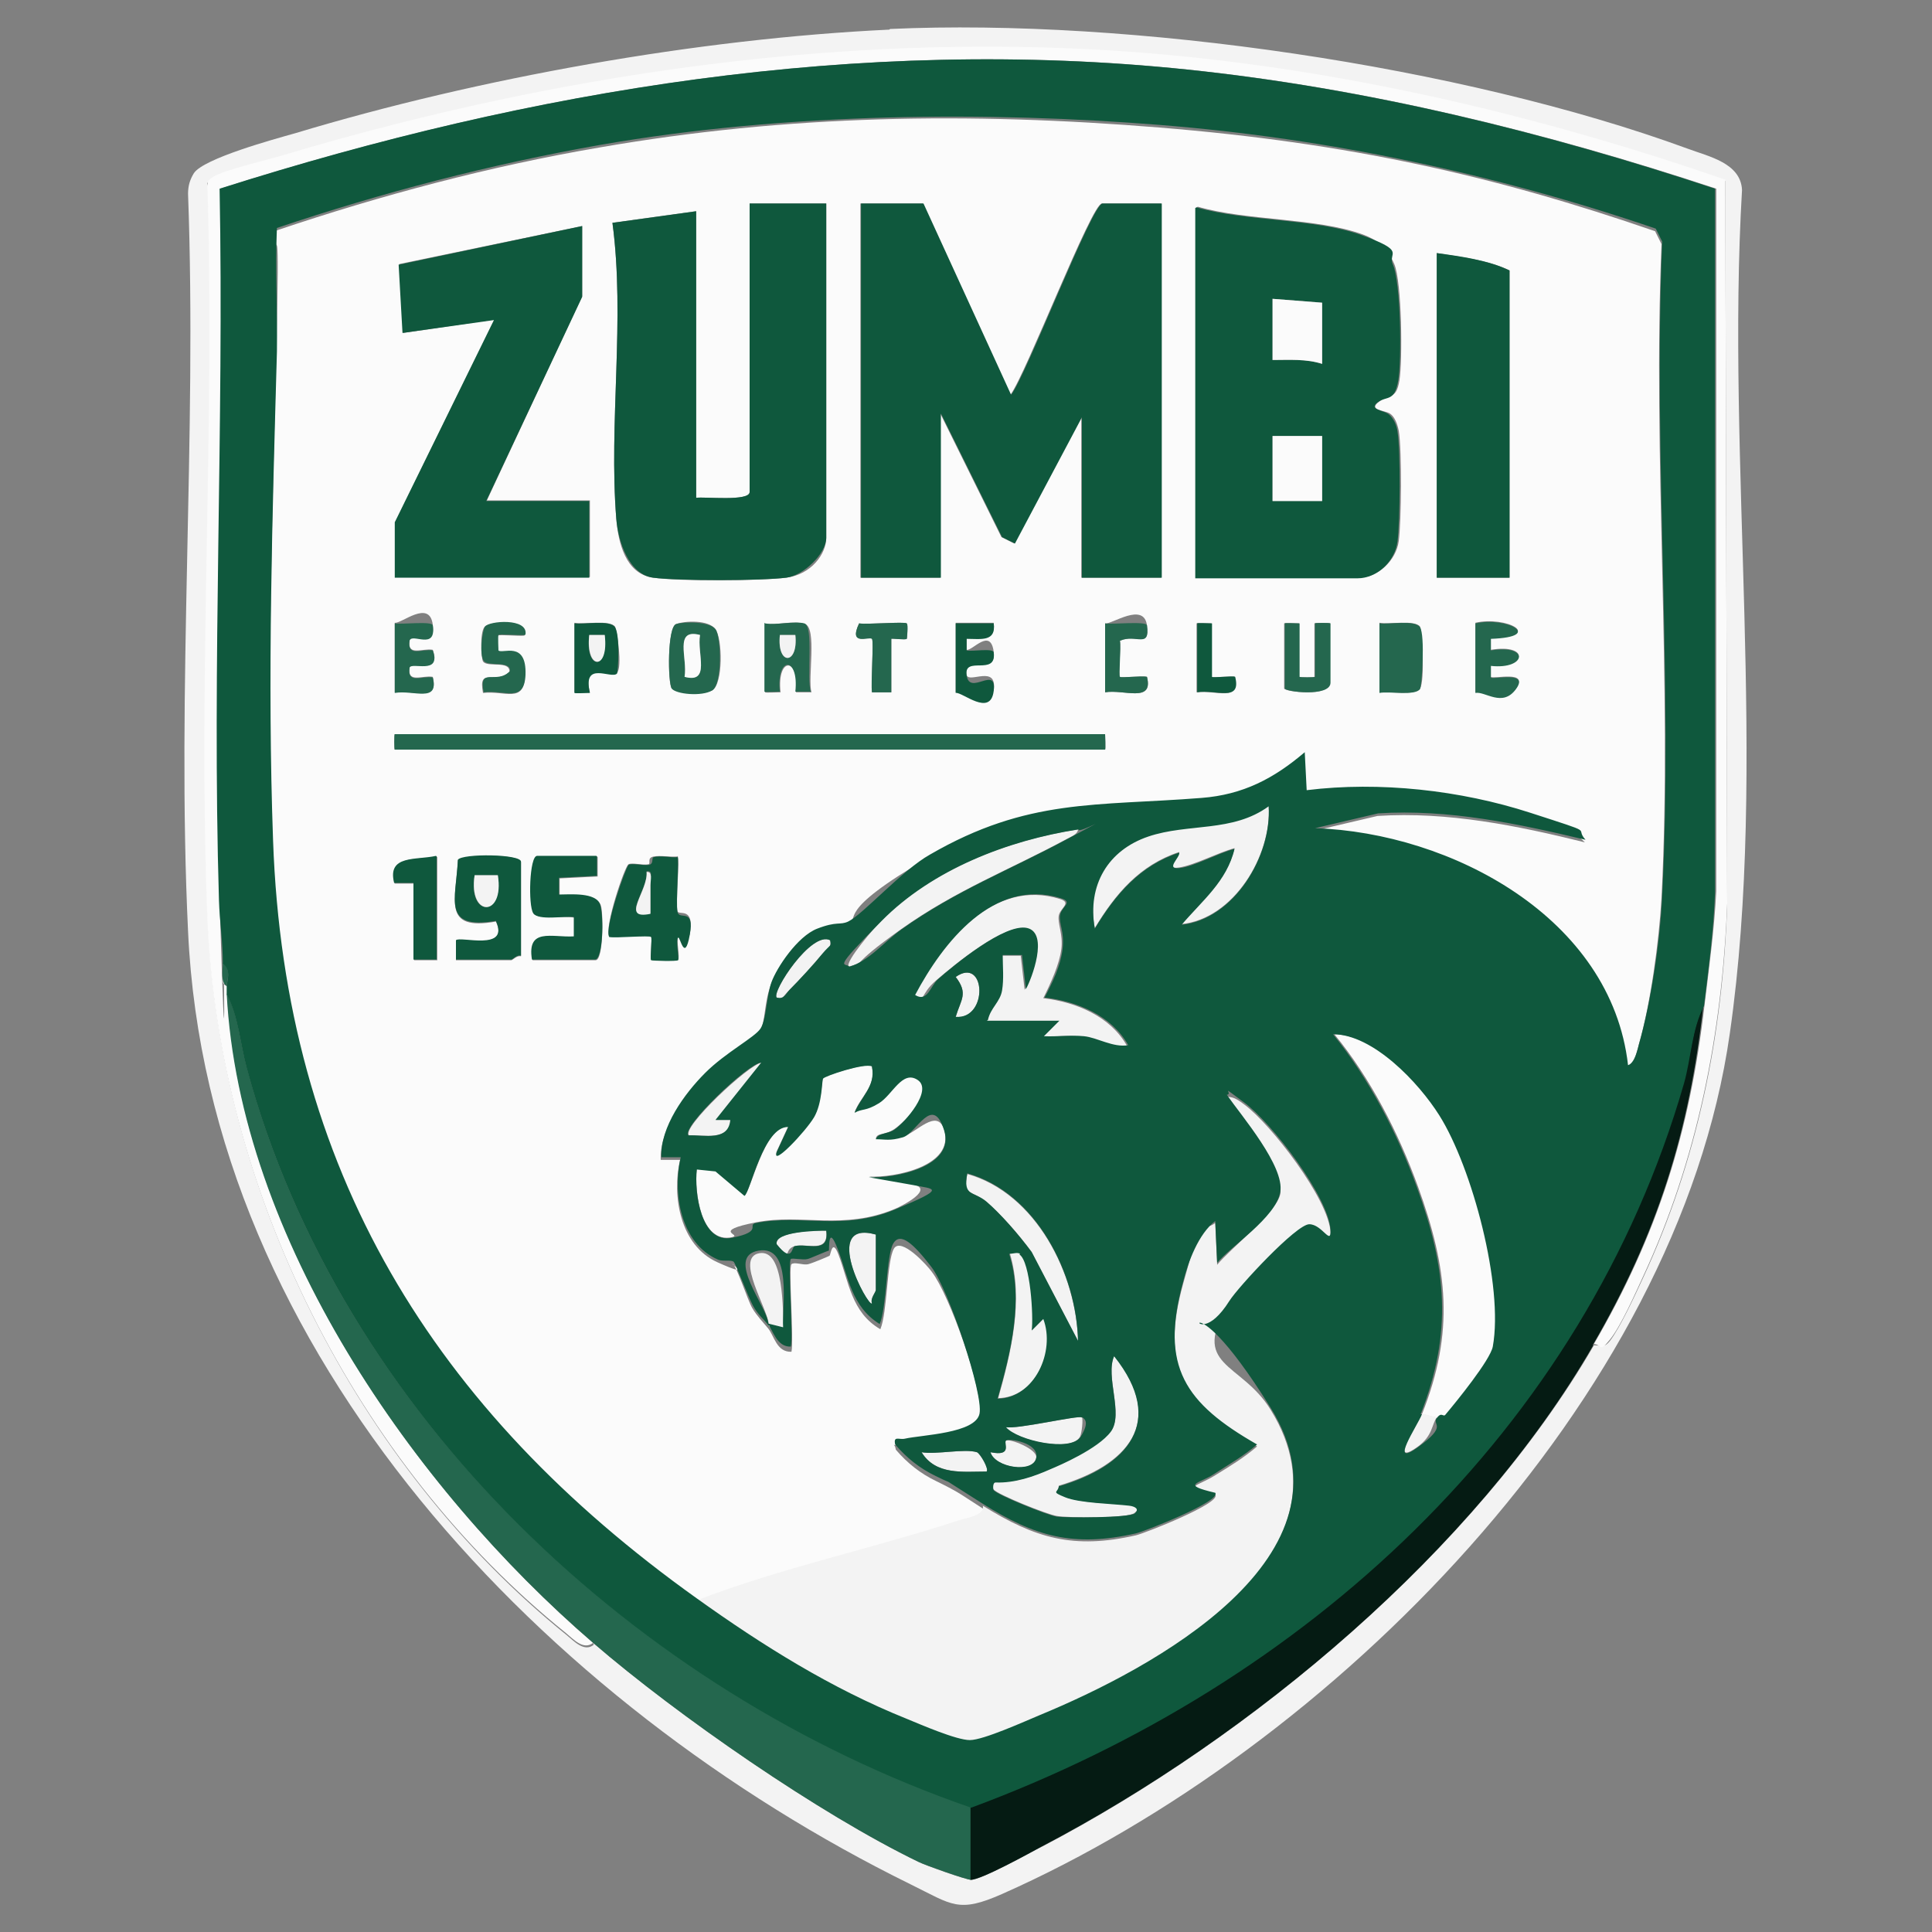 <?xml version="1.0" encoding="UTF-8"?>
<svg id="Layer_1" xmlns="http://www.w3.org/2000/svg" version="1.1" viewBox="0 0 300 300">
  <rect x="0" y="0" width="300" height="300" fill="#808080" stroke="none"/>
  <!-- Generator: Adobe Illustrator 29.1.0, SVG Export Plug-In . SVG Version: 2.1.0 Build 142)  -->
  <defs>
    <style>
      .st0 {
        fill: #24674e;
      }

      .st1 {
        fill: #fbfbfb;
      }

      .st2 {
        fill: #0f583d;
      }

      .st3 {
        fill: #051b13;
      }

      .st4 {
        fill: #f3f3f3;
      }
    </style>
  </defs>
  <path class="st4" d="M138.2,4.5c37.3-1.7,88.7,5.7,123.9,18.6,3.2,1.2,8.2,2.2,8.4,6.4-2.5,42.3,4.1,89.3-1.9,131-8.1,57-62,111-113,133.6-6.8,3-7.7,1.7-14.2-1.5-56.5-27.8-109.2-82.1-112.2-148-1.8-37.7,1.4-76.7,0-114.5,0-1.3.3-2.2.9-3.2,1.5-2.3,12.5-5.3,15.7-6.2,28.5-8.6,62.6-14.7,92.3-16.1ZM92.1,255.1c13.1,11.3,35.2,26.6,50.5,34,.9.5,7.4,2.8,8.2,2.8,1.6,0,9-4.2,11.1-5.2,32.4-17,67.1-45.9,85.6-77.8,1.4,0,1.6.4,2.5-.7,1.6-2.1,3.9-7.1,5.1-9.7,8.5-18.3,12.4-37.8,13.1-58l-.3-112.4c-26.3-9.1-54.1-15.9-81.8-18.9-47.6-5.2-96.8,1.4-142.4,15.3-2.4.7-8.7,2.2-10.4,3.2s-1,.6-1,1.4c1.2,37.7-1.5,76.3,0,113.9,1.7,41.9,23.1,84.6,55.7,110.9,1.1.9,2.7,2.7,4.2,1.5Z"/>
  <path class="st1" d="M92.1,255.1c-1.5,1.2-3.1-.6-4.2-1.5-32.7-26.3-54-69-55.7-110.9-1.5-37.6,1.2-76.2,0-113.9,0-.8.4-1,1-1.4,1.7-1,8-2.5,10.4-3.2C89.3,10.5,138.5,3.8,186.1,9c27.7,3,55.6,9.8,81.8,18.9l.3,112.4c-.8,20.2-4.6,39.7-13.1,58-1.2,2.6-3.4,7.6-5.1,9.7s-1.2.8-2.5.7c10-17.2,14.9-33,17.2-52.8.7-5.8,1.5-11.6,1.8-17.5V29.3c-26.6-8.8-54.2-15.6-82.1-18.5-50.9-5.3-101.8,3.1-150.2,18.5.7,36.8-1.2,73.8-.1,110.5s.6,6.3.6,9.8-.4,2.9.6,3.6c0,.4,0,.8,0,1.2,2,38,28.9,76.7,56.9,100.8Z"/>
  <path class="st0" d="M150.8,280.6v11.3c-.7,0-7.2-2.3-8.2-2.8-15.3-7.4-37.4-22.7-50.5-34-28-24.1-54.9-62.8-56.9-100.8,1.8,3.3,2.1,7.7,3.1,11.4,14.4,53.9,60.6,97,112.5,114.9Z"/>
  <path class="st3" d="M247.4,208.9c-18.4,31.9-53.1,60.8-85.6,77.8-2,1.1-9.4,5.2-11.1,5.2v-11.3c51.8-19.3,95.1-58.5,110.7-112.5,1.1-3.8,1.3-8.4,3.1-12-2.2,19.8-7.2,35.6-17.2,52.8Z"/>
  <path class="st0" d="M35.2,153.1c-1-.6-.6-2.4-.6-3.6,1.4,1.1.6,2.8.6,3.6Z"/>
  <path class="st1" d="M108.1,248.6c-40.9-29.2-64-66.6-65.8-117.7-.9-25.1,0-50.8.6-75.9s-.2-12.8,0-19.2c16.3-5.5,33.2-10,50.2-12.9,29.3-5.1,57.4-5.5,86.9-3.1s52.1,7.5,77,16.1l1,2c-1.4,33.4,1.7,68.2,0,101.5-.4,6.9-1.7,16.5-3.6,23.1s-.8,3-1.7,3.3c-2.6-22.8-27.5-36.1-48.6-36.8l9.8-2.3c10.9-.7,21.7,1.5,32.2,4.1-1.9-2-5.9-3.3-8.6-4.2-10.8-3.5-23.4-5-34.7-3.5l-.3-5.9c-4.7,4.1-9.6,6.6-16,7.1-16.4,1.3-27,0-42.2,8.8s-10.4,9.4-12.7,10.4-3.3.5-4.8,1.1c-3.1,1.2-6,5.3-7.1,8.3s-.8,5.7-1.7,7.2-6.8,5.1-8.6,6.9c-3.2,3.2-7,8.4-6.8,13.1h3c-1.3,5.6,0,13.3,5.8,15.9s1.8,0,2.4.3,2.3,5.6,3,6.8,1.6,2.1,2.5,3.2,1.3,3.7,3.6,3.6c.4-1.8-.5-13.2,0-13.6s1.8.2,2.6,0,3.1-1.2,3.3-1.3.4-2.8,1.4-.2c1.6,4.2,2,9,6.5,11.6,1.1-2.6,1-10.6,2.1-12.5s5.2,2.6,5.9,3.6c2.7,3.5,8.2,18.7,7.5,22.8s-9,3.3-11.6,3.9-1.7-.5-1.5.9c1.8,2.1,3.8,3.7,6.3,4.9,3.7,1.8,4,2.2,7.3,4.3.3,1.7-2.7,2-3.8,2.4-13.4,4.4-27.4,7.3-40.6,12.4ZM128.3,31.6h-11.9v44.8c0,1.5-7,.7-8.3.9v-44.5l-13,1.8c2,14.9-.6,31.1.6,46,.3,3.6,1.4,8.5,5.7,9.1s16.8.5,20.7,0,6.2-3.7,6.2-6.2V31.6ZM143.4,31.6h-9.8v58.1h12.4v-25.5l9.5,19.2,2,1,10.4-19.6v24.9h12.4V31.6h-9.2c-1.6,0-11.8,26.5-14.2,29.7l-13.6-29.7ZM185.8,32.2v57.5h25.2c3,0,5.8-2.7,6.2-5.7s.5-14.1,0-17.1c-.2-1-.6-2.2-1.4-2.7s-3.4-.5-1.7-1.8,2.7-.3,3.2-3.3.4-15.3-.8-18.1-3-3.9-4.9-4.6c-7.2-2.6-18-2.1-25.6-4.3ZM90.4,35.1l-28.4,5.9.6,10.7,14.2-2.1-15.4,31.4v8.6h30.2v-11.9h-16l14.8-31.7v-11ZM234.4,89.7v-47.7c-3.2-1.6-7.6-2.1-11.3-2.7v50.4h11.3ZM61.3,96.8v10.7c2.9-.4,6.9,1.6,5.9-2.4-1.6-.3-4,1.1-3.6-1.5s5,1.2,3.6-2.7c-1.6-.3-4,1.1-3.6-1.5s4.1,1.6,3.6-2.4-4.9-.1-5.9-.3ZM81.5,98.6c.4-2.6-5.6-2.1-6.3-1.2s-.5,4.8-.2,5.3c.6,1,4.2-.2,4.1,1.6-2.2,2.2-4.9-.9-4.1,3.3,3.4-.4,6.4,1.7,6.5-2.7.2-5.4-3.5-3.2-4.2-3.8s0-2.3,0-2.4c.2-.2,3.3.1,4.1,0ZM89.2,96.8v10.7c0,.1,1.9,0,2.4,0-1.3-5.1,3.3-2.1,4.2-3s0-6.7-.3-7.2c-.8-1.1-4.8-.3-6.3-.6ZM105,96.9c-1.4.5-1.3,9.2-.7,10s5.3.8,6.3.3c1.7-1,1.6-8,.5-9.5s-4.8-1.3-6.1-.8ZM118.8,96.8v10.7c0,.1,1.9,0,2.4,0-.6-5.6,3-5.5,2.4,0h2.4c-.6-2.1.9-10-1-10.6s-4.4.2-6.1,0ZM135.4,99.2c.3.3-.2,7,0,8.3h3v-8.3c0-.1,2.2.2,2.4,0s0-2.3,0-2.4c-.3-.3-6.2.2-7.4,0-1.7,3.6,1.6,1.9,2,2.4ZM148.4,96.8v10.7c1-.2,5.8.4,5.9-.3.6-4.1-3.9-1-4.2-2.4-.6-3.2,4.7.2,4.2-3.6s-3.3-.1-4.2-.3v-1.8c2.1,0,4.6.5,4.2-2.4h-5.9ZM171.6,96.8v10.7c2.9-.5,7.6,1.7,6.5-2.4-.8-.2-3.9.2-4.2,0s.2-4.6,0-5.6c2.4-1.2,4.7,1.3,4.2-2.4s-5.5-.1-6.5-.3ZM188.2,96.8c-.4,0-2.4-.1-2.4,0v10.7c2.9-.4,6.9,1.6,5.9-2.4-.2-.2-3.6.2-3.6,0v-8.3ZM201.8,96.8c-.4,0-2.4-.1-2.4,0v10.1c0,.5,7.1,1.4,7.1-.9v-9.2c0-.1-2.4-.1-2.4,0v8.3c0,.1-2.4.1-2.4,0v-8.3ZM214.2,107.5c1.5-.2,5.5.6,6.3-.6s.3-9.1,0-9.6c-.8-1.1-4.8-.3-6.3-.6v10.7ZM229.1,96.8v10.7c1.5-.2,5.4.6,6.3-.6,2.1-2.9-3.5-1.4-3.9-1.8v-1.8c5.5.6,6.1-3.4,0-2.4v-1.8c8.4-.3,2.4-3.5-2.4-2.4ZM171.6,114H61.3c-.1,0-.1,2.4,0,2.4h110.3c.1,0,0-2.3,0-2.4ZM67.8,133c-3.2.6-7.7-.2-6.5,4.2h3s0,11.9,0,11.9h3.6v-16ZM80.9,148.4v-14.5c0-1.3-9.1-1.3-9.8-.3-.3,6.2-2.5,11,5.9,9.5,2.2,4.7-5.5,2.3-6.2,3v3h8.6c.2,0,.9-.8,1.5-.6ZM92.7,133h-9.2c-1.2,0-1.2,8.1-.6,8.9s4.8.3,6.3.6v3c-3.4.2-7.3-1.5-6.5,3.6h9.8c1.2,0,1.2-7.4.8-8.5-.7-2-4.7-1.6-6.4-1.6v-2.6s5.9-.3,5.9-.3v-3ZM105.2,133c-1.2.1-2.6-.2-3.7,0s-.4,1.1-.8,1.2c-.9.2-2.5-.3-3.1,0s-3.8,9.8-3,11.2c1.1.2,6.3-.2,6.5,0s-.2,3.3,0,3.6,4,.1,4.2,0c.3-.3-.3-3.1,0-3.5s1.6.3,1.8-.4c.8-4.4-1.7-2.9-1.9-3.6-.3-1.4.4-8.2,0-8.6Z"/>
  <path class="st4" d="M152.6,233.8c8.2,5.1,14.1,6.8,23.8,4.6,1.3-.3,13.3-5,12.3-6.3-5.5-1.2-2.8-1.3-.2-2.9s4.6-2.8,6.7-4.6c-11.3-6.4-15.1-12.1-11.5-25.2s2.4-7.5,5-9.5l.3,6.5c2-2.5,9.3-8.2,9.8-11s-6-11.7-8.3-15.1c1.1,0,1.9.6,2.7,1.2,4.2,3.1,13.1,14.7,13.4,19.8s-2.2-.9-3.3-.9c-2,0-11,9.8-12.4,11.9-6.3,10,1.8,9.1,6.4,16.6,14.3,23.1-18.7,40.6-35.8,47.7s-8.8,3.9-10.9,3.9-7.5-2.4-9.8-3.3c-11.7-4.7-22.4-11.4-32.6-18.7,13.2-5.1,27.2-8,40.6-12.4,1.1-.4,4.2-.7,3.8-2.4Z"/>
  <path class="st1" d="M135.4,165.6c.7,3-1.8,4.7-2.7,7.1,1.3-.7,2.5-.7,3.8-1.5,2.1-1.3,3.1-5.5,6-3.6s-2,6.6-3.6,7.7-2.7.5-2.9,1.5c1.4,0,2.8.1,4.2-.3,2.1-.6,5.3-4.5,6.4-1.1,1.7,5.7-7.7,7.5-11.7,7.3l6.8,1.2c3.5.7-1.5,3.3-2.7,3.8-8.1,3.4-14.5.7-21.6,2.1s-2.1,1.9-3.7,2.3c-4.9,1.1-5.9-7.1-5.5-10.6l2.9.3,4.5,3.8c1-.5,3-10.8,6.8-10.7l-1.8,3.9c-.7,2.4,5.3-4.6,5.8-5.4,1.2-2.3,1.2-5.8,1.4-6,.3-.4,6.6-2.4,7.6-1.9Z"/>
  <path class="st1" d="M220.8,219.6c5.1-12.8,4-22.6-.6-35.3-3-8.3-7.4-16.9-13-23.7,6.2,0,13.3,7.5,16.5,12.6,5.1,8.1,10,26.5,8.3,35.9s-5.7,8.6-7.3,10.5-1.4.6-1.4.6l-2.4-.6Z"/>
  <path class="st4" d="M153.2,158.5c.4-1.9,1.8-2.4,2.2-4.6s0-3.7.1-5.5h3s.6,5.3.6,5.3c1-1.6,2.1-9.1.2-9.5-3.4-.8-11.2,5.7-13.9,8s-1.6,3.6-3.5,2.4c4.3-8.1,12.2-18.3,22.7-15,1.9.6,0,1.4-.2,2.6s.7,2.9.4,5.2-1.6,5.2-2.8,7.6c5.1.6,10.4,2.8,13,7.4-2.4.4-4.6-1.1-6.9-1.4s-4.1,0-6.2,0l2.4-2.4h-11.3Z"/>
  <path class="st4" d="M183.4,143.6c3.1-3.7,7.1-6.8,8.3-11.9-2.6.7-6.1,2.6-8.6,3s.2-1.6,0-2.4c-6.1,2-9.9,6.5-13.1,11.8-1.3-6.7,1.8-12,8.3-14.3s13.1-.7,18.7-4.7c.5,7.7-5.4,17.6-13.6,18.4Z"/>
  <path class="st4" d="M164.4,230.8c-.2,1,.2,1.3,1,1.6,2.2,1,7.3,1,9.9,1.3s1.8.3.9,1.2-10.4.8-12.1.5-9.1-3.3-9.8-4.1-.2-1.2.3-1.2c3,.1,5.9-.8,8.6-2.1s8.9-5.2,9.3-5.8c2-2.7-.9-8.5.5-11.7,8.2,10.3,2.1,17-8.6,20.2Z"/>
  <path class="st4" d="M167.4,128.8c-.1.8-1.1,1.1-1.8,1.5-8.9,4.8-17.1,7.9-25.7,14s-5,4.9-8.1,5.8c-.7-.7,4.2-6.3,5-7.1,7.9-8,19.6-12.5,30.5-14.2Z"/>
  <path class="st4" d="M167.4,208.3l-7.2-13.8c-2-2.8-4.4-5.6-7-7.8s-3.7-.8-3-4.4c10.7,3,17,15.6,17.2,26.1Z"/>
  <path class="st4" d="M158.4,194.7c1.7,1.1,2.2,9.7,1.9,11.8l1.8-1.8c1.9,5.1-1.3,12.3-7.1,12.4,2-7.1,4-15.3,1.8-22.5.5,0,1.3-.2,1.7,0Z"/>
  <path class="st4" d="M119.4,205.9c0-2.5-5.4-10.6-1.5-11.3s3.6,8.8,3.8,11.9l-2.4-.6Z"/>
  <path class="st4" d="M111.1,173.9h2.4c-.3,3.3-4.1,2.3-6.5,2.4-1.3-1.1,9.3-11.1,11.3-11.3l-7.1,8.9Z"/>
  <path class="st4" d="M136,191.7v8.6c0,.3-.9,1.3-.6,2.1-.6.7-8-13.1.6-10.7Z"/>
  <path class="st4" d="M168,220.1c.2.2,0,2.4-.3,3-1.4,2.5-9.8.6-11.6-1.5,1.7.4,11.4-1.9,11.8-1.5Z"/>
  <path class="st4" d="M151.7,225.5c.5.2,1.9,2.6,1.5,3-3.6,0-7.9.6-10.1-3,2.2.4,6.7-.6,8.6,0Z"/>
  <path class="st4" d="M128.9,146c.3,1.1-.6,1.4-1.2,2.1-1.3,1.6-3.6,4.1-5.1,5.6s-.9,1.5-2,1.2c-.8-.9,5.4-10.4,8.3-8.9Z"/>
  <path class="st4" d="M153.8,225.5c3.5.7,2-1.4,2.4-1.8s5,1.3,4.7,2.7c-.5,2.5-6.4,1.5-7.1-.9Z"/>
  <path class="st4" d="M148.4,157.9c.8-2.7,2-3.6,0-6.2,4.7-3.3,5.1,6.7,0,6.2Z"/>
  <path class="st4" d="M128.3,191.1c.4,3.6-3,1.9-4.9,2.4s-.3,2.8-2.8-.3c-.4-2,6.4-2.2,7.7-2.1Z"/>
  <path class="st4" d="M223.1,220.1c-.8,1.1-.6,2.8-2.9,4.5-4.7,3.4-.2-3.2.6-5.1l2.4.6Z"/>
  <path class="st2" d="M143.4,31.6l13.6,29.7c2.4-3.1,12.6-29.7,14.2-29.7h9.2v58.1h-12.4v-24.9l-10.4,19.6-2-1-9.5-19.2v25.5h-12.4V31.6h9.8Z"/>
  <path class="st2" d="M185.8,32.2c7.6,2.2,18.4,1.7,25.6,4.3s4,2.7,4.9,4.6c1.2,2.7,1.4,14.8.8,18.1s-1.8,2.2-3.2,3.3.9,1.2,1.7,1.8,1.3,1.8,1.4,2.7c.5,3,.4,14,0,17.1s-3.2,5.7-6.2,5.7h-25.2v-57.5ZM205.3,47l-7.7-.6v9.5c2.6,0,5.2-.2,7.7.6v-9.5ZM205.3,67.7h-7.7v10.1h7.7v-10.1Z"/>
  <path class="st2" d="M128.3,31.6v51.9c0,2.5-3.6,5.9-6.2,6.2-3.9.5-17,.5-20.7,0s-5.4-5.5-5.7-9.1c-1.2-14.9,1.4-31.1-.6-46l13-1.8v44.5c1.3-.2,8.3.6,8.3-.9V31.6h11.9Z"/>
  <polygon class="st2" points="90.4 35.1 90.4 46.1 75.5 77.8 91.5 77.8 91.5 89.7 61.3 89.7 61.3 81.1 76.7 49.7 62.5 51.7 61.9 41.1 90.4 35.1"/>
  <path class="st2" d="M234.4,89.7h-11.3v-50.4c3.7.5,8,1.1,11.3,2.7v47.7Z"/>
  <path class="st0" d="M171.6,114c0,0,.1,2.4,0,2.4H61.3c-.1,0-.1-2.4,0-2.4h110.3Z"/>
  <path class="st2" d="M92.7,133v3s-5.9.3-5.9.3v2.6c1.7,0,5.8-.4,6.4,1.6s.4,8.5-.8,8.5h-9.8c-.8-5,3.1-3.4,6.5-3.6v-3c-1.5-.2-5.5.6-6.3-.6s-.6-8.9.6-8.9h9.2Z"/>
  <path class="st2" d="M80.9,148.4c-.6-.2-1.3.6-1.5.6h-8.6v-3c.6-.7,8.4,1.8,6.2-3-8.4,1.4-6.2-3.3-5.9-9.5.7-1,9.8-.9,9.8.3v14.5ZM77.3,135.9h-3.6c-1.1,6.6,4.6,6.6,3.6,0Z"/>
  <path class="st2" d="M105.2,133c.3.3-.3,7.2,0,8.6s2.7-.8,1.9,3.6-1.5.1-1.8.4c-.4.4.2,3.3,0,3.5s-4,.1-4.2,0c-.2-.2.2-3.3,0-3.6s-5.5.2-6.5,0c-.8-1.4,2.6-10.9,3-11.2s2.2.1,3.1,0,.4-1.1.8-1.2c1.1-.3,2.6.1,3.7,0ZM101,141.9c0-1.5,0-3,0-4.5s.4-2.2-.6-2.1c.3,2.9-4.2,7.5.6,6.5Z"/>
  <path class="st0" d="M214.2,107.5v-10.7c1.5.2,5.5-.6,6.3.6s.3,9.1,0,9.6c-.8,1.1-4.8.3-6.3.6Z"/>
  <path class="st2" d="M67.8,133v16h-3.6v-11.9h-3c-1.1-4.4,3.4-3.5,6.5-4.2Z"/>
  <path class="st0" d="M105,96.9c1.3-.4,5.2-.4,6.1.8s1.1,8.5-.5,9.5-5.7.6-6.3-.3-.7-9.6.7-10ZM108.7,98.6c-4.1-1-1.9,3.6-2.4,6.5,4.1,1,1.9-3.6,2.4-6.5Z"/>
  <path class="st0" d="M118.8,96.8c1.8.3,4.6-.4,6.1,0s.3,8.5,1,10.6h-2.4c.6-5.5-3-5.6-2.4,0-.4,0-2.4.1-2.4,0v-10.7ZM123.5,98.6h-2.4c-.5,4.8,2.9,4.7,2.4,0Z"/>
  <path class="st0" d="M201.8,96.8v8.3c0,.1,2.4.1,2.4,0v-8.3c0-.1,2.4-.1,2.4,0v9.2c0,2.3-7.1,1.4-7.1.9v-10.1c0-.1,1.9,0,2.4,0Z"/>
  <path class="st0" d="M229.1,96.8c4.8-1.1,10.8,2.1,2.4,2.4v1.8c6.1-1,5.5,3,0,2.4v1.8c.4.4,6-1.1,3.9,1.8s-4.8.3-6.3.6v-10.7Z"/>
  <path class="st0" d="M61.3,96.8c1,.2,5.8-.4,5.9.3.6,4-3.3,1.1-3.6,2.4-.4,2.6,2,1.2,3.6,1.5,1.4,3.9-3.4,1.7-3.6,2.7-.4,2.6,2,1.2,3.6,1.5,1,4-3,1.9-5.9,2.4v-10.7Z"/>
  <path class="st0" d="M81.5,98.6c-.8.1-4-.2-4.1,0s0,2.3,0,2.4c.6.6,4.4-1.6,4.2,3.8-.2,4.4-3.2,2.3-6.5,2.7-.8-4.1,2-1.1,4.1-3.3.1-1.7-3.4-.6-4.1-1.6s-.2-4.7.2-5.3c.6-.9,6.7-1.4,6.3,1.2Z"/>
  <path class="st2" d="M148.4,96.8h5.9c.4,2.9-2,2.4-4.2,2.4v1.8c.8.2,4.1-.4,4.2.3.5,3.8-4.7.4-4.2,3.6s4.7-1.7,4.2,2.4-4.9.1-5.9.3v-10.7Z"/>
  <path class="st2" d="M89.2,96.8c1.5.2,5.5-.6,6.3.6s.5,6.9.3,7.2c-.9.9-5.4-2.1-4.2,3-.4,0-2.4.1-2.4,0v-10.7ZM93.9,98.6h-2.4c-.7,5.5,3,5.6,2.4,0Z"/>
  <path class="st0" d="M171.6,96.8c1,.2,6.4-.4,6.5.3.5,3.7-1.7,1.3-4.2,2.4.2,1-.2,5.4,0,5.6s3.3-.2,4.2,0c1,4.1-3.6,1.9-6.5,2.4v-10.7Z"/>
  <path class="st0" d="M135.4,99.2c-.5-.4-3.7,1.2-2-2.4,1.2.2,7.1-.3,7.4,0s0,2.3,0,2.4c-.2.2-2.4-.1-2.4,0v8.3h-3c-.2-1.3.3-8,0-8.3Z"/>
  <path class="st2" d="M188.2,96.8v8.3c0,.2,3.4-.2,3.6,0,1,4-3,1.9-5.9,2.4v-10.7c0-.1,1.9,0,2.4,0Z"/>
  <path class="st2" d="M34.6,149.6c0-3.4-.5-6.5-.6-9.8-1.1-36.8.8-73.8.1-110.5C82.5,13.9,133.4,5.5,184.3,10.8c27.9,2.9,55.5,9.7,82,18.5v109.4c-.2,5.9-1,11.7-1.7,17.5-1.9,3.6-2,8.1-3.1,12-15.6,54.1-58.9,93.3-110.7,112.5-51.9-17.9-98-61-112.5-114.9-1-3.7-1.3-8.1-3.1-11.4,0-.4,0-.8,0-1.2,0-.8.8-2.5-.6-3.6ZM119.4,205.9c-.8-1.1-1.7-1.7-2.5-3.2s-2.7-6.6-3-6.8c-.5-.3-1.7,0-2.4-.3-5.8-2.5-7.1-10.3-5.8-15.9h-3c-.2-4.7,3.6-9.9,6.8-13.1s7.7-5.5,8.6-6.9.9-5,1.7-7.2,4-7.1,7.1-8.3,3.5-.5,4.8-1.1c2.3-1.1,8.4-8,12.7-10.4,15.2-8.8,25.8-7.5,42.2-8.8,6.4-.5,11.2-3,16-7.1l.3,5.9c11.3-1.4,23.9,0,34.7,3.5s6.7,2.1,8.6,4.2c-10.5-2.5-21.3-4.8-32.2-4.1l-9.8,2.3c21.1.7,46,13.9,48.6,36.8,1-.3,1.5-2.4,1.7-3.3,1.9-6.6,3.3-16.2,3.6-23.1,1.7-33.3-1.4-68,0-101.5l-1-2c-24.9-8.5-50.7-14-77-16.1s-57.6-2-86.9,3.1c-17,3-33.9,7.4-50.2,12.9-.3,6.4.1,12.8,0,19.2-.7,25.1-1.5,50.8-.6,75.9,1.8,51.1,24.9,88.5,65.8,117.7,10.2,7.3,20.9,14,32.6,18.7,2.2.9,7.7,3.3,9.8,3.3s8.5-2.9,10.9-3.9c17.2-7.1,50.2-24.6,35.8-47.7s-12.7-6.6-6.4-16.6c1.4-2.2,10.4-11.9,12.4-11.9s3.4,3.4,3.3.9c-.3-5.2-9.2-16.7-13.4-19.8s-1.6-1.3-2.7-1.2c2.3,3.3,9,11.1,8.3,15.1s-7.8,8.5-9.8,11l-.3-6.5c-2.6,2-4.2,6.3-5,9.5-3.6,13.1.3,18.8,11.5,25.2-2.1,1.8-4.4,3.1-6.7,4.6s-5.3,1.6.2,2.9c1,1.3-11,6-12.3,6.3-9.7,2.2-15.7.5-23.8-4.6s-3.5-2.4-7.3-4.3c-2.5-1.2-4.5-2.8-6.3-4.9-.3-1.4.6-.7,1.5-.9,2.6-.6,11-.8,11.6-3.9s-4.8-19.3-7.5-22.8-4.8-5.5-5.9-3.6-1,9.9-2.1,12.5c-4.4-2.7-4.9-7.4-6.5-11.6s-1.3.2-1.4.2c-.2,0-3.1,1.3-3.3,1.3-.7.2-2.4-.2-2.6,0-.5.5.4,11.8,0,13.6-2.2.1-2.8-2.6-3.6-3.6l2.4.6c-.2-3.1,1.5-12.8-3.8-11.9s1.4,8.8,1.5,11.3ZM183.4,143.6c8.2-.8,14.1-10.7,13.6-18.4-5.6,4.1-12.5,2.6-18.7,4.7s-9.5,7.5-8.3,14.3c3.2-5.3,7-9.8,13.1-11.8.2.7-2.2,2.6,0,2.4s6-2.3,8.6-3c-1.2,5.1-5.1,8.1-8.3,11.9ZM167.4,128.8c-10.9,1.7-22.6,6.2-30.5,14.2s-5.7,6.4-5,7.1c3.1-.9,5.4-3.9,8.1-5.8,8.6-6.1,16.8-9.2,25.7-14s1.6-.7,1.8-1.5ZM153.2,158.5h11.3l-2.4,2.4c2,.1,4.1-.2,6.2,0s4.5,1.8,6.9,1.4c-2.6-4.6-7.9-6.8-13-7.4,1.2-2.3,2.5-4.9,2.8-7.6s-.6-3.9-.4-5.2,2.1-2,.2-2.6c-10.5-3.3-18.4,6.9-22.7,15,1.9,1.2,2.4-1.4,3.5-2.4,2.6-2.3,10.5-8.8,13.9-8s.7,7.9-.2,9.5l-.6-5.3h-3c0,1.8.2,3.7-.1,5.5s-1.8,2.7-2.2,4.6ZM128.9,146c-2.9-1.5-9.1,8-8.3,8.9,1.2.3,1.4-.6,2-1.2,1.5-1.5,3.8-4,5.1-5.6s1.4-1,1.2-2.1ZM148.4,157.9c5.1.4,4.7-9.5,0-6.2,2,2.6.8,3.5,0,6.2ZM220.8,219.6c-.7,1.8-5.3,8.5-.6,5.1s2.1-3.4,2.9-4.5,1,0,1.4-.6c1.6-1.9,6.9-8.4,7.3-10.5,1.7-9.4-3.2-27.8-8.3-35.9-3.2-5.1-10.3-12.6-16.5-12.6,5.6,6.9,10,15.4,13,23.7,4.6,12.6,5.6,22.5.6,35.3ZM111.1,173.9l7.1-8.9c-2,.1-12.5,10.1-11.3,11.3,2.4-.1,6.2,1,6.5-2.4h-2.4ZM135.4,165.6c-1.1-.6-7.4,1.5-7.6,1.9s-.1,3.8-1.4,6-6.6,7.8-5.8,5.4l1.8-3.9c-3.9-.1-5.9,10.2-6.8,10.7l-4.5-3.8-2.9-.3c-.4,3.5.6,11.6,5.5,10.6s2.2-2,3.7-2.3c7.1-1.4,13.5,1.3,21.6-2.1s6.2-3.1,2.7-3.8l-6.8-1.2c4,.2,13.5-1.6,11.7-7.3s-4.3.5-6.4,1.1-2.7.3-4.2.3c.3-1,1.9-.8,2.9-1.5,1.6-1.1,6-6.1,3.6-7.7s-3.9,2.3-6,3.6-2.6.8-3.8,1.5c.9-2.4,3.3-4.1,2.7-7.1ZM167.4,208.3c-.2-10.5-6.5-23.1-17.2-26.1-.7,3.7,1,2.7,3,4.4s5,5.1,7,7.8l7.2,13.8ZM128.3,191.1c-1.3,0-8.1.1-7.7,2.1,2.5,3.1,2.3.4,2.8.3,1.9-.5,5.4,1.3,4.9-2.4ZM136,191.7c-8.6-2.4-1.2,11.3-.6,10.7-.3-.8.6-1.7.6-2.1v-8.6ZM158.4,194.7c-.4-.3-1.2,0-1.7,0,2.3,7.2.2,15.5-1.8,22.5,5.8-.1,9-7.4,7.1-12.4l-1.8,1.8c.3-2.1-.2-10.7-1.9-11.8ZM164.4,230.8c10.6-3.1,16.8-9.9,8.6-20.2-1.4,3.2,1.5,9-.5,11.7s-8.1,5.3-9.3,5.8c-2.7,1.2-5.6,2.2-8.6,2.1-.5,0-.4,1.1-.3,1.2.7.8,8.4,3.9,9.8,4.1s11.3.2,12.1-.5,0-1.1-.9-1.2c-2.6-.3-7.7-.4-9.9-1.3s-1.2-.7-1-1.6ZM168,220.1c-.4-.4-10.2,1.9-11.8,1.5,1.8,2.1,10.1,3.9,11.6,1.5s.5-2.8.3-3ZM153.8,225.5c.7,2.4,6.6,3.3,7.1.9s-4.3-3.1-4.7-2.7,1.1,2.5-2.4,1.8ZM151.7,225.5c-1.9-.6-6.4.4-8.6,0,2.2,3.6,6.4,3,10.1,3,.4-.4-1-2.8-1.5-3Z"/>
  <rect class="st1" x="197.6" y="67.7" width="7.7" height="10.1"/>
  <path class="st1" d="M205.3,47v9.5c-2.5-.8-5.1-.6-7.7-.6v-9.5l7.7.6Z"/>
  <path class="st4" d="M77.3,135.9c1.1,6.6-4.6,6.6-3.6,0h3.6Z"/>
  <path class="st4" d="M101,141.9c-4.8,1-.3-3.6-.6-6.5,1-.1.6,1.3.6,2.1,0,1.5,0,3,0,4.5Z"/>
  <path class="st1" d="M108.7,98.6c-.5,2.9,1.7,7.6-2.4,6.5.5-2.9-1.7-7.6,2.4-6.5Z"/>
  <path class="st4" d="M123.5,98.6c.5,4.7-2.9,4.8-2.4,0h2.4Z"/>
  <path class="st4" d="M93.9,98.6c.7,5.6-3,5.5-2.4,0h2.4Z"/>
</svg>